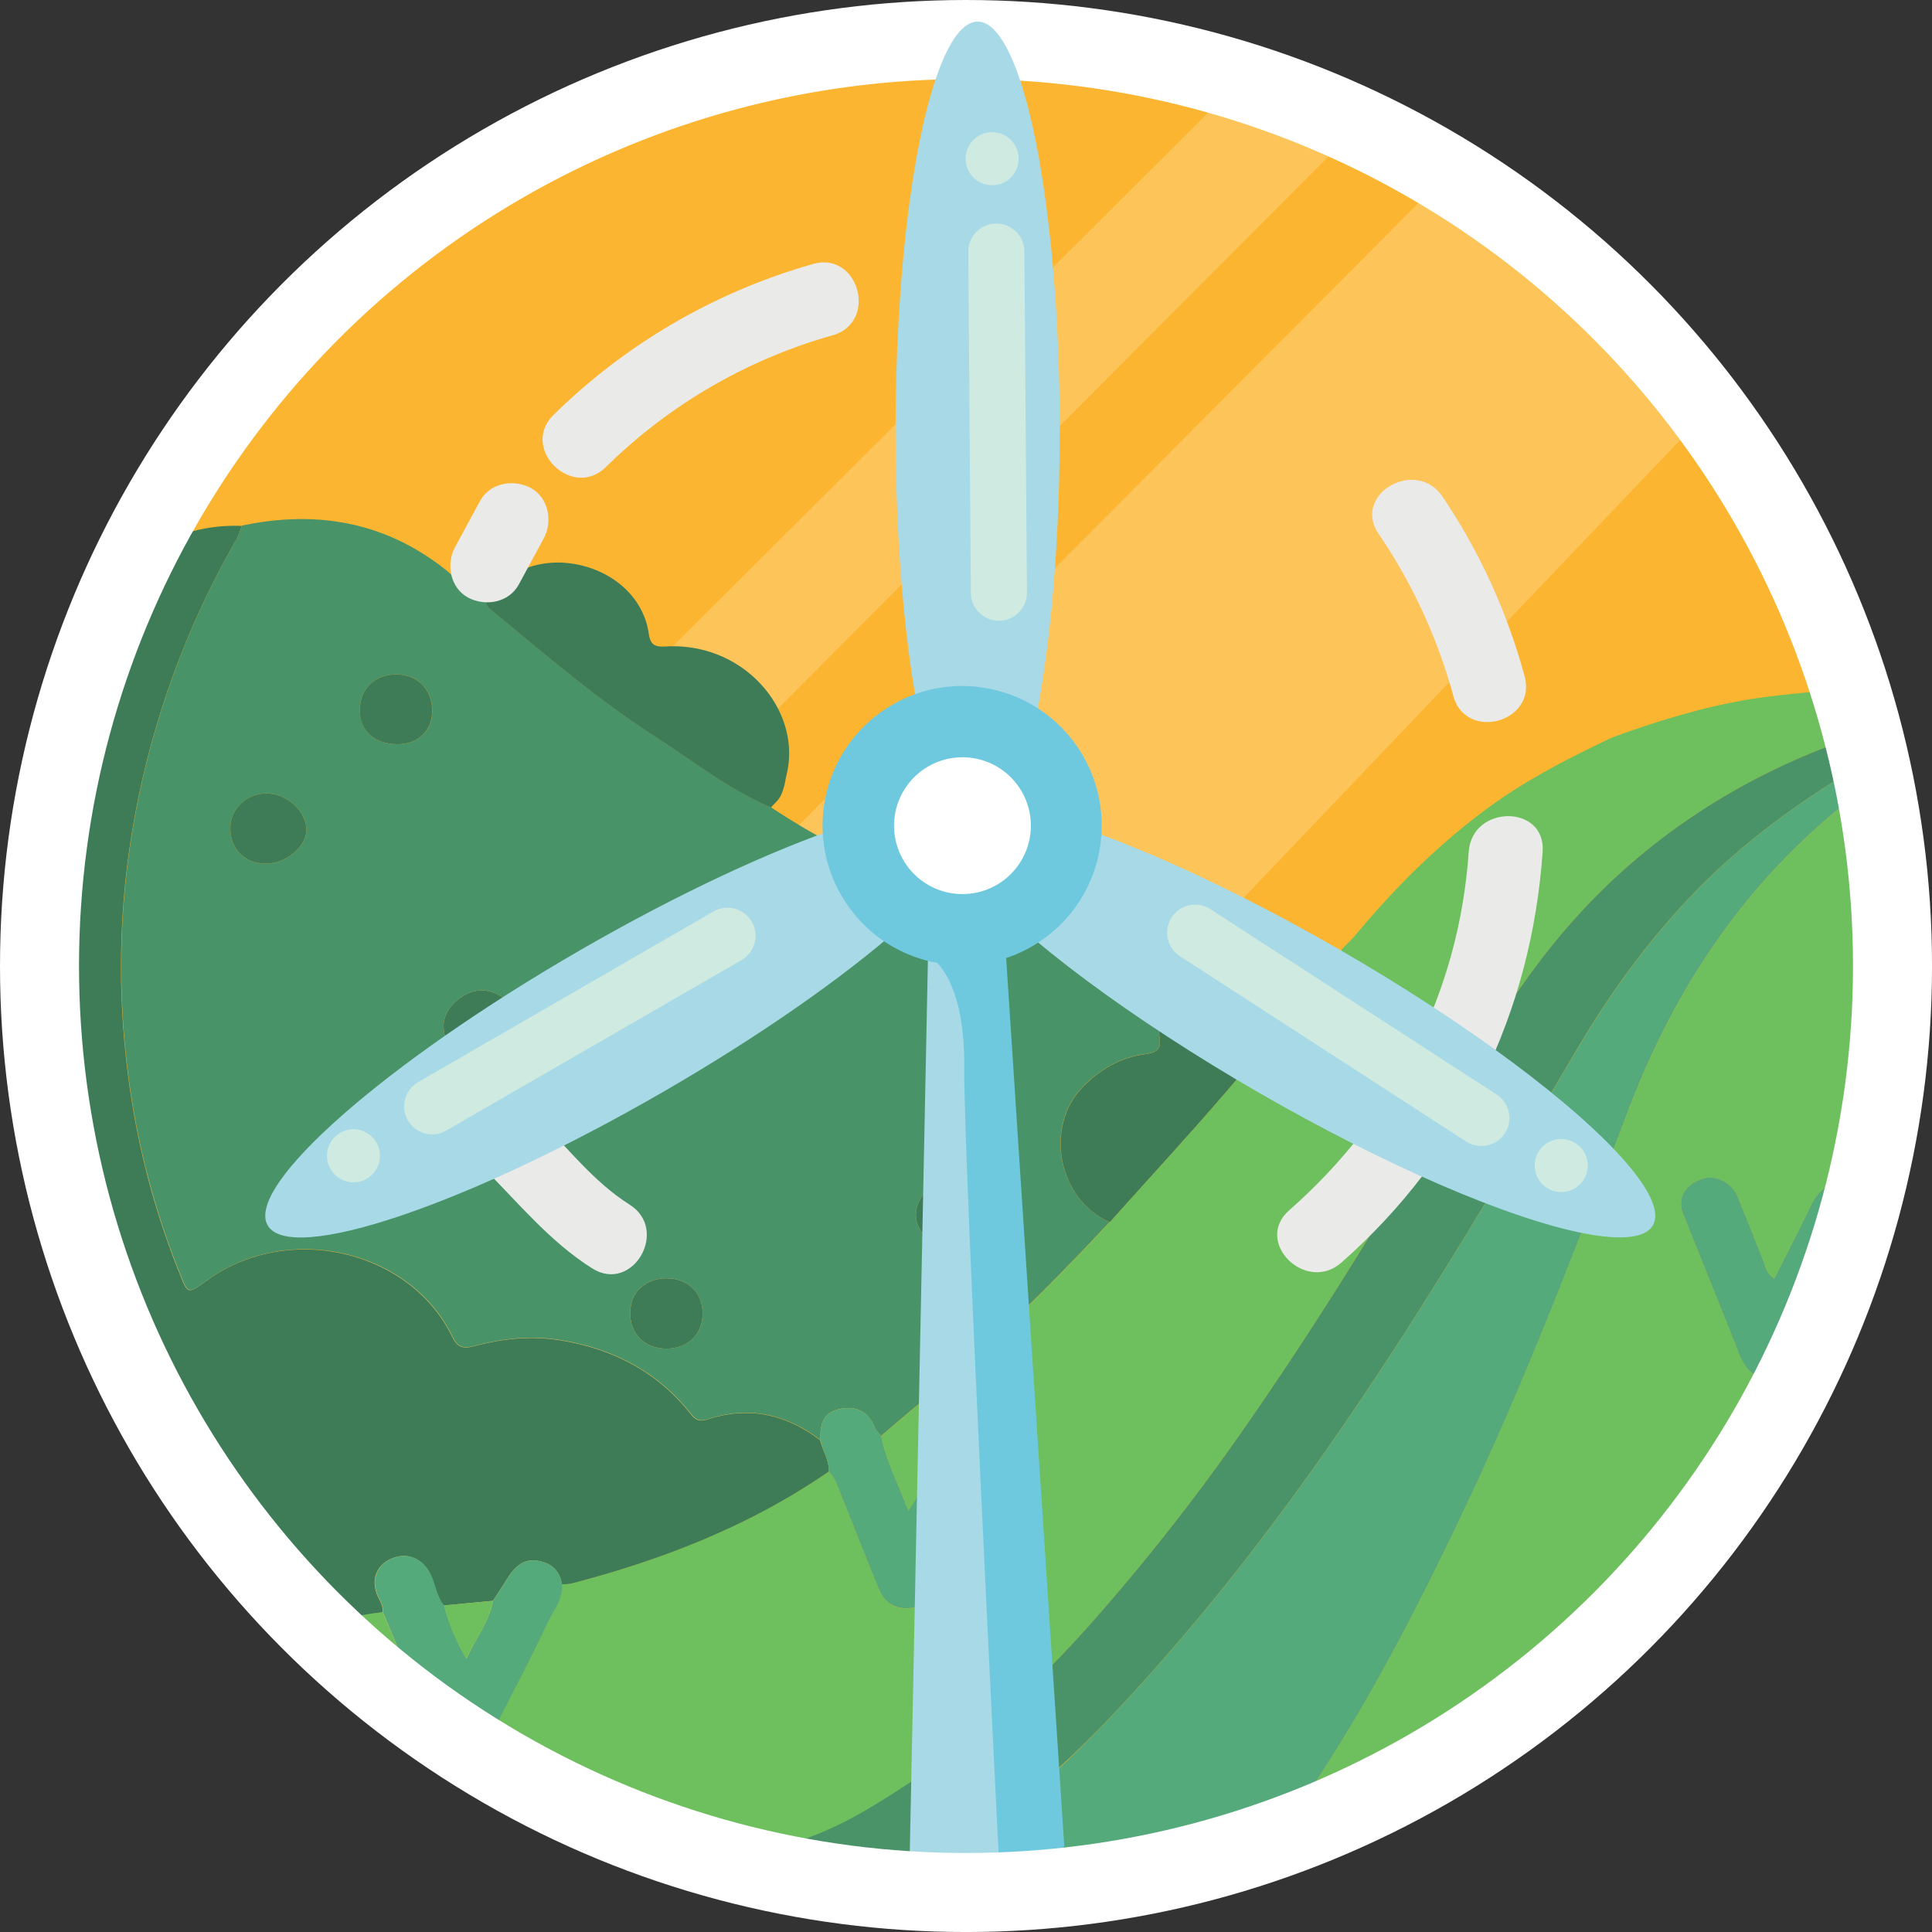 <svg viewBox="0 0 831.27 831.27" xmlns="http://www.w3.org/2000/svg"><rect x="0" y="0" width="831.27" height="831.27" fill="#333333" stroke="none"/><circle cx="420.11" cy="415.64" fill="#fcb531" r="398.64"/><g transform="translate(-90.83 -95.83)"><path d="m284.77 840c-22.14-12.08 6.54-25.06-19-24.72-56.25 1.77-92.3-61.52-99.13-95.29l548.54-550.93c23.58 5.6 27.27 5.11 33 25.42 5.61 21.26 36.29 15.5 36.53 42 1.2 21.9 22.77 33.11 32.14 45.4z" fill="#fff" opacity=".2"/><path d="m145.74 681.34c.66-26-4.82-41.34-13.9-59.71l492.57-491.06c19 8.64 21.13 24.38 46.77 23.83z" fill="#fff" opacity=".2"/><path d="m747.45 830.38c-33.41 28.84-47.31 43.86-89.1 60.71-25.76 10.39-16.15 4.48-44 8.8 1.91-2.1 15.47-9.82 17.57-11.74 17.47-15.94-5.43 17.39 8.25-1.37 32.79-45 58.15-93.67 81.51-143.2 26.28-55.7 48-113 69.91-170.31 18.63-48.81 46.33-92.41 88.2-127.57 4.75-4 9.19-8.58 15.64-10.5 9.92 23.7 16.05 48.28 20.59 73.28 1.72 9.49-11.31 25.45-7.68 34.65 0 20.16-3.22 40.22-3.22 60.38-3.63 9.24-12.13 45.3-13.8 54.83-32.23 48.67-16.66 36.28-57.1 86.43-10.22-11.77-14.92 16.16-22.14 29.8-5.46 10.32.3-1-5.46 10.32-1.2-2.31-5.16-23.8-7 12.16-4-10.1-11.24 6.54-15.26-3.57-2-5.08-3.47 12.27-9.4 11.59-4.23-.48 0 0-2.46 3.3-3.5 4.63-12.58-10.32-10.79-5.37 6.29 17.25-19.41 9.7-14.26 27.38zm106.77-184.38c-3.28-2.41-3.61-5-4.51-7.24-3.74-9.41-7.44-18.85-11.31-28.22-2.42-5.86-9.38-9.32-14.76-7.59-7.9 2.54-11.35 8.37-8.59 15.34 7.94 20 16.25 39.91 24 60 2.34 6 6 10.56 12.92 10.88s10.35-4.7 12.95-9.91q14-28 27.93-56.1c3.81-7.7 1.64-15-5-17.43-7.38-2.72-14.09.82-17.85 8.76-4.89 10.34-10.22 20.51-15.78 31.51z" fill="#6ebf5e"/><path d="m875.5 393c5 6.54 7.68 14.07 11.09 21.3a29.46 29.46 0 0 0 -4.76.92q-78.23 29-127.14 92.35c-23 29.82-40 62.77-59.14 94.62-21.62 36.07-44 71.68-68.16 106.35a912.8 912.8 0 0 1 -68.39 87.16c-21 23.49-44 45.19-70.78 63.21-39.8 26.79-37.22 38.45-84.45 51.19-6.7 1.81-41.11-30-47-25.87-58.68-23.34-62.18-11.86-104.7-55.81-9.94-10.28-30.55-19.46-38.26-31.37 6.57-1.52-.64-5.83 5.88-5.95 26-.46 9.9 1.14 35.83-1.6 7.39 17.72 14.94 35.37 22 53.18 2.15 5.39 5.54 8.42 11.71 8.76 6.36.34 9.84-2.84 12.36-7.94 8.24-16.64 17-33 25-49.81 2.44-5.15 6.61-10 5.92-16.18a23.67 23.67 0 0 0 4.06-.31c39.86-10.35 77.43-25.2 110.77-48.15 2.82 2.57 3.79 6 5.09 9.27 5.41 13.67 10.92 27.3 16.39 40.94 2 4.87 5.45 8.25 11.26 8.58s9.76-2.54 12.15-7.33c10.28-20.51 20.68-41 30.75-61.57 3.15-6.45.1-12-7-14.37s-11.59-.53-15.75 6.64c-6.35 11-10.43 23-18.54 34.66-4.25-11.39-9.52-21.24-11.71-32.12 5.39-4.57 10.7-9.24 16.19-13.71 29.65-24.14 56.42-50.85 82.23-78.41 16.79-18.76 33.9-37.27 50.27-56.32 17.21-20 34.13-40.31 49.83-61.4 1.79-1.85 3.72-3.61 5.36-5.57 17-20.34 35.67-39.16 57.58-55.17 16.49-12.06 34.74-21.37 53.38-30.17 21.29-7.65 42.89-14.32 65.63-17.27 8.3-1.08 16.69-1.81 25.05-2.73z" fill="#6ebf5e"/><path d="m447.34 729.05c-33.38 23-70.91 37.8-110.73 48.15a22.75 22.75 0 0 1 -4.07.3c-.78-6-4.83-9.48-11-10.21s-9.64 3.34-12.46 7.78c-2 3.19-4.09 6.36-6.14 9.54l-21.16 2c-3.22-3.87-3.64-8.77-5.62-13.09-3-6.58-9.24-9.63-15.49-7.59-7.26 2.37-10.37 8.6-7.7 15.77 1 2.58 2.78 4.91 2.5 7.82-25.93 2.74-6.86 7.09-32.85 7.55-6.52.12-21.88-27.92-28.44-26.4-32.66-41.92-51.76-74.35-63.18-124.81-26.37-116.47-40.33-217.29 36.17-313.1 1.75-2.2.92-4 2.95-6-1.16.16-19.68.94 1.42-1.84h.36a70.8 70.8 0 0 1 22.87-2.8 27.77 27.77 0 0 1 -1.75 5 374 374 0 0 0 -47.85 144.27 361.68 361.68 0 0 0 .82 87.62 345.64 345.64 0 0 0 22 84.52c3.67 9.27 3.48 9.33 12.1 3.1 34.69-25.09 87.16-13 105.28 24.34 2 4.08 4.07 5.52 9.38 4.1 11.76-3.16 23.8-4.57 36.21-2.69 23.7 3.6 42.82 13.93 57 31.78 2 2.54 3.66 3.57 7.3 2.38 18-5.87 34.07-2.05 48.47 9 1 4.46 4.05 8.62 3.61 13.51z" fill="#3d7c57"/><path d="m891.31 425c2.38 3 3.21 6.61 4.11 10.16-6.45 1.92-10.89 6.51-15.64 10.5-41.87 35.16-69.57 78.76-88.2 127.57-21.87 57.32-43.58 114.65-69.91 170.35-23.36 49.53-48.72 98.21-81.51 143.2-13.68 18.76-16.46 3.06-33.93 19-2.1 1.92-21.49-4.25-23.41-2.15-14.82 4.54-19.82 3.37-35.18 4.8-27.42 2.64-35.33 9.7-62.74 7.14-20.48-1.91-17.29 4.74-37-1 .3-3.57-2.43-3.43.33-4.49 12.06-4.62-4.58 11.64 7.09 6.29 50-23 80.32-46.35 117-85.55a947.58 947.58 0 0 0 62.34-74.2c50.83-66.92 92.89-138.71 135.34-210.3 14.9-25.16 32.25-48.8 53.42-69.94 20.02-20.04 43.17-36.56 67.89-51.38z" fill="#54aa7a"/><path d="m891.31 425c-24.72 14.78-47.87 31.3-67.94 51.34-21.17 21.14-38.52 44.78-53.42 69.94-42.4 71.59-84.46 143.38-135.34 210.32a947.58 947.58 0 0 1 -62.34 74.2c-36.67 39.2-71.52 65.34-121.52 88.29 0 0 5.11-5.4-6.94-.79-2.77 1.06-4.43-5.37-4.73-1.79-.52-.72 5.3 1.09 4.73 1.79-19.7-4.54-47.72-4.93-66.25-12.62 5.88-4.08 8.87-4 15.58-5.83 47.2-12.75 55.28-14.19 95.07-41 26.79-17.96 49.79-39.66 70.79-63.15a912.8 912.8 0 0 0 68.4-87.14c24.14-34.67 46.54-70.28 68.16-106.35 19.1-31.85 36.14-64.8 59.14-94.62q48.93-63.45 127.14-92.35a29.46 29.46 0 0 1 4.76-.92 25.55 25.55 0 0 1 4.71 10.68z" fill="#4a9368"/><path d="m854.22 646c5.56-11.06 10.89-21.21 15.77-31.53 3.76-7.94 10.47-11.48 17.85-8.76 6.66 2.45 8.83 9.73 5 17.43q-13.89 28.08-27.93 56.1c-2.6 5.21-6.06 10.24-12.95 9.91s-10.58-4.84-12.92-10.88c-7.76-20.07-16.07-40-24-60-2.76-7 .69-12.8 8.59-15.34 5.38-1.73 12.34 1.73 14.76 7.59 3.87 9.37 7.57 18.81 11.31 28.22.91 2.34 1.24 4.89 4.52 7.26z" fill="#54aa7a"/><path d="m443.85 715.43c-14.4-11-30.46-14.86-48.47-9-3.64 1.19-5.27.16-7.3-2.38-14.22-17.85-33.34-28.18-57-31.78-12.41-1.88-24.45-.47-36.21 2.69-5.31 1.42-7.4 0-9.38-4.1-18.12-37.34-70.59-49.43-105.28-24.34-8.62 6.23-8.43 6.17-12.1-3.1a345.64 345.64 0 0 1 -22-84.52 361.68 361.68 0 0 1 -.82-87.62 374 374 0 0 1 47.78-144.28 27.77 27.77 0 0 0 1.75-5c32.22-6.82 61.44-1.56 87 18.38 5.87 4.47 10.1 10.8 17.7 13.3a5.82 5.82 0 0 0 2 4c22.87 18.8 45.2 38.22 70.34 54.49 16.61 10.73 32.11 23 50.7 31 18.54 12.33 38.47 22.47 58.9 31.82 3.75 2 7.44 4.07 11.26 5.91 32.53 15.64 66.15 29 100.35 41.19-1.09 6.89-4.39 13.49-3.32 20.67.65 4.4-1.27 5.94-6.16 6.58-10.85 1.43-19.58 6.64-27 14.23-16.64 17.09-10.43 48.5 11.73 58-25.81 27.57-52.58 54.28-82.23 78.42-5.49 4.47-10.8 9.14-16.19 13.71-.89-1.21-2.1-2.31-2.63-3.65-2.63-6.61-7.72-9.56-15.09-8-7.62 1.59-8.64 7.26-8.33 13.38zm-253.92-263.49c-.13 9 5.91 15.25 14.95 15.5 8.62.23 17.83-7.26 17.79-14.48 0-7.91-8-15.42-16.66-15.72s-15.96 6.34-16.08 14.7zm107.63 100.16c10.09.15 16.55-5.43 16.89-14.57.28-7.39-7.66-15.18-15.85-15.57-7.81-.36-16.64 7.27-16.9 14.61-.31 9.05 6.16 15.43 15.86 15.53zm95.58 109c0-8.94-6.13-15.12-15.24-15.25-9.28-.14-15.76 5.81-15.92 14.6-.17 9.34 6.15 15.66 15.64 15.63 9.18-.08 15.47-6.08 15.52-14.99zm-31.14-123.86c-.09 9.09 6.18 14.84 16.22 14.86 8.83 0 14.92-5.81 14.94-14.31 0-9-6.32-15.78-14.82-15.83-9.59-.05-16.27 6.19-16.34 15.28zm139.68 66.27c-8.92-.21-16.75 6.84-16.76 15.09 0 7.46 8.13 15.06 16.23 15.13s16.37-7.37 16.52-14.86-7.88-15.16-16.01-15.36zm-256-202.25c-.08 9.05 6.22 14.77 16.28 14.78 8.77 0 14.86-5.85 14.87-14.33 0-9.37-6.48-15.85-15.74-15.7-9.09.14-15.38 6.32-15.45 15.25z" fill="#499368"/><path d="m593.09 522.17c7.49-11.43 16.71-21 31.19-25.07 16-4.44 29.56-.57 43.1 8.26-15.69 21.09-31.53 39.91-48.74 59.95-16.37 19.05-33.48 37.56-50.27 56.32-22.16-9.48-28.37-40.89-11.73-58 7.39-7.59 16.12-12.8 27-14.23 4.89-.64 6.81-2.18 6.16-6.58-1.1-7.16 2.2-13.76 3.29-20.65z" fill="#3d7c57"/><path d="m443.85 715.43c-.31-6.12.71-11.79 8.38-13.37 7.37-1.52 12.46 1.43 15.09 8 .53 1.34 1.74 2.44 2.63 3.65 2.19 10.88 7.46 20.73 11.71 32.12 8.11-11.65 12.19-23.68 18.54-34.66 4.16-7.17 8.56-9.05 15.75-6.64s10.18 7.92 7 14.37c-10.07 20.6-20.47 41.06-30.75 61.57-2.39 4.79-6.33 7.66-12.15 7.33s-9.3-3.71-11.26-8.58c-5.47-13.64-11-27.27-16.39-40.94-1.3-3.29-2.27-6.7-5.09-9.27.47-4.85-2.58-9.01-3.46-13.58z" fill="#54aa7a"/><path d="m303 784.61c2.05-3.18 4.11-6.35 6.14-9.54 2.82-4.44 6.28-8.51 12.46-7.78s10.17 4.19 11 10.21c.7 6.21-3.47 11-5.91 16.19-7.95 16.76-16.75 33.17-25 49.81-2.52 5.1-6 8.28-12.36 7.94-6.17-.34-9.56-3.37-11.71-8.76-7.11-17.81-14.66-35.46-22-53.18.28-2.91-1.54-5.24-2.5-7.82-2.67-7.17.44-13.4 7.7-15.77 6.25-2 12.47 1 15.49 7.59 2 4.32 2.4 9.22 5.62 13.09a90.38 90.38 0 0 0 9.6 22.91c4.19-9.09 9.8-16.15 11.47-24.89z" fill="#54aa7a"/><path d="m303 784.61c-1.66 8.74-7.27 15.8-11.56 24.89a90.38 90.38 0 0 1 -9.6-22.91z" fill="#6ebf5e"/><path d="m299.54 353.74c9.09-12.41 24-18.09 39.55-15.05 16.17 3.17 28.61 14.62 30.82 29.41.72 4.83 2.08 6.2 7.44 5.89 33.25-1.89 57.82 26.76 52.23 53.71-.14.7-.57 2.52-.81 3.86a28.28 28.28 0 0 1 -1 4.06c-1.35 4.14-2.2 4.27-5.2 7.63-18.59-8-34.09-20.3-50.7-31-25.14-16.27-47.47-35.69-70.34-54.49a5.82 5.82 0 0 1 -1.99-4.02z" fill="#3e7c58"/><path d="m189.93 451.94c.12-8.36 7.38-15 16.08-14.7s16.62 7.81 16.66 15.72c0 7.22-9.17 14.71-17.79 14.48-9.04-.25-15.08-6.51-14.95-15.5z" fill="#3d7c57"/><path d="m297.56 552.1c-9.7-.13-16.17-6.48-15.86-15.53.26-7.34 9.09-15 16.9-14.61 8.19.39 16.13 8.18 15.85 15.57-.34 9.14-6.8 14.72-16.89 14.57z" fill="#3d7c57"/><path d="m393.14 661.09c-.05 8.88-6.34 14.95-15.52 15-9.49 0-15.81-6.29-15.64-15.63.16-8.79 6.64-14.74 15.92-14.6 9.1.14 15.28 6.29 15.24 15.23z" fill="#3d7c57"/><path d="m362 537.24c.09-9.09 6.77-15.33 16.34-15.28 8.5 0 14.84 6.82 14.82 15.83 0 8.5-6.11 14.34-14.94 14.31-10.06-.02-16.33-5.77-16.22-14.86z" fill="#3d7c57"/><path d="m501.66 603.51c8.13.2 16.13 7.88 16 15.36s-8.42 14.94-16.52 14.86-16.25-7.67-16.23-15.13c0-8.25 7.83-15.3 16.75-15.09z" fill="#3d7c57"/><path d="m245.64 401.26c.07-8.93 6.32-15.11 15.41-15.25 9.26-.15 15.76 6.33 15.74 15.7 0 8.48-6.1 14.34-14.87 14.33-10.06-.04-16.36-5.73-16.28-14.78z" fill="#3d7c57"/><path d="m314.07 347.3 10.71-19.82c4-7.31 2.06-17.65-5.7-21.75-7.41-3.91-17.53-2.11-21.75 5.7l-10.71 19.82c-4 7.31-2.06 17.65 5.7 21.75 7.41 3.91 17.53 2.11 21.75-5.7z" fill="#eaeae9"/><path d="m361.69 614.11c-15.33-9.67-26.74-24.52-39.39-37.27-14.44-14.54-36.92 7.94-22.49 22.49 14.72 14.83 28 31 45.83 42.24 17.36 10.95 33.36-16.57 16.05-27.46z" fill="#eaeae9"/><path d="m722.78 462.27c-4.2 60.72-31.72 114.26-77.29 154.33-15.39 13.54 7.17 35.95 22.49 22.48 52-45.72 81.83-107.9 86.6-176.81 1.42-20.42-30.39-20.34-31.8 0z" fill="#eaeae9"/><path d="m684 325.54a231.79 231.79 0 0 1 32.14 69.71c5.37 19.72 36.06 11.35 30.66-8.46a259.36 259.36 0 0 0 -35.34-77.3c-11.4-16.87-39-1-27.46 16.05z" fill="#eaeae9"/><path d="m351.54 296.77a226.67 226.67 0 0 1 97.55-56.68c19.64-5.61 11.29-36.3-8.45-30.66a260.43 260.43 0 0 0 -111.58 64.86c-14.66 14.32 7.83 36.8 22.48 22.48z" fill="#eaeae9"/><path d="m340.58 504.58c84.07-48.54 160.13-74.19 169.88-57.29s-50.46 69.94-134.55 118.48-160.13 74.23-169.91 57.29 50.51-69.95 134.58-118.48z" fill="#a8d9e7"/></g><ellipse cx="649.82" cy="535.17" fill="#a8d9e7" rx="35.33" ry="175.77" transform="matrix(.5 -.866 .866 .5 -229.4 734.51)"/><path d="m435.77 813.77-44.5-8.11 9.15-450.4h30.84z" fill="#a8d9e7"/><path d="m491.77 508.11s14.34 8.42 13.94 46.84 15.76 357.9 15.76 357.9l27.28-22.61-25-382.13z" fill="#6fc9de" transform="translate(-90.83 -95.83)"/><path d="m242.91 604.55a11.45 11.45 0 0 1 -11.42-11.42 11.45 11.45 0 0 1 11.42-11.42 11.45 11.45 0 0 1 11.42 11.42 11.45 11.45 0 0 1 -11.42 11.42z" fill="#cfeae0" transform="translate(-90.83 -95.83)"/><path d="m409.88 508.93-127.09 73.37a12.09 12.09 0 0 1 -16.47-4.41 12.09 12.09 0 0 1 4.41-16.47l127.09-73.42a12.09 12.09 0 0 1 16.47 4.42 12.09 12.09 0 0 1 -4.41 16.51z" fill="#cfeae0" transform="translate(-90.83 -95.83)"/><path d="m772.76 592.15a11.45 11.45 0 0 1 -5 15.36 11.45 11.45 0 0 1 -15.37-5 11.45 11.45 0 0 1 5-15.36 11.45 11.45 0 0 1 15.37 5z" fill="#cfeae0" transform="translate(-90.83 -95.83)"/><path d="m611.61 487 123.18 79.76a12.08 12.08 0 0 1 3.57 16.67 12.09 12.09 0 0 1 -16.67 3.57l-123.19-79.75a12.09 12.09 0 0 1 -3.57-16.67 12.1 12.1 0 0 1 16.68-3.58z" fill="#cfeae0" transform="translate(-90.83 -95.83)"/><circle cx="415.64" cy="415.64" fill="none" r="398.64" stroke="#fff" stroke-miterlimit="10" stroke-width="34"/><ellipse cx="420.66" cy="185.05" fill="#a8d9e7" rx="35.33" ry="175.77"/><circle cx="504.94" cy="451.09" fill="#6fc9de" r="60.06" transform="matrix(.16 -.987 .987 .16 -112.04 781.42)"/><path d="m534.37 451.09a29.43 29.43 0 1 1 -29.43-29.43 29.43 29.43 0 0 1 29.43 29.43z" fill="#fff" transform="translate(-90.83 -95.83)"/><path d="m507.78 158.49a11.46 11.46 0 0 1 15.57-4.29 11.46 11.46 0 0 1 4.3 15.57 11.46 11.46 0 0 1 -15.57 4.29 11.45 11.45 0 0 1 -4.3-15.57z" fill="#cfeae0" transform="translate(-90.83 -95.83)"/><path d="m508.55 350.91-1.1-146.75a12.08 12.08 0 0 1 12-12.14 12.08 12.08 0 0 1 12.14 12l1.1 146.75a12.1 12.1 0 0 1 -12 12.15 12.1 12.1 0 0 1 -12.14-12.01z" fill="#cfeae0" transform="translate(-90.83 -95.83)"/></svg>